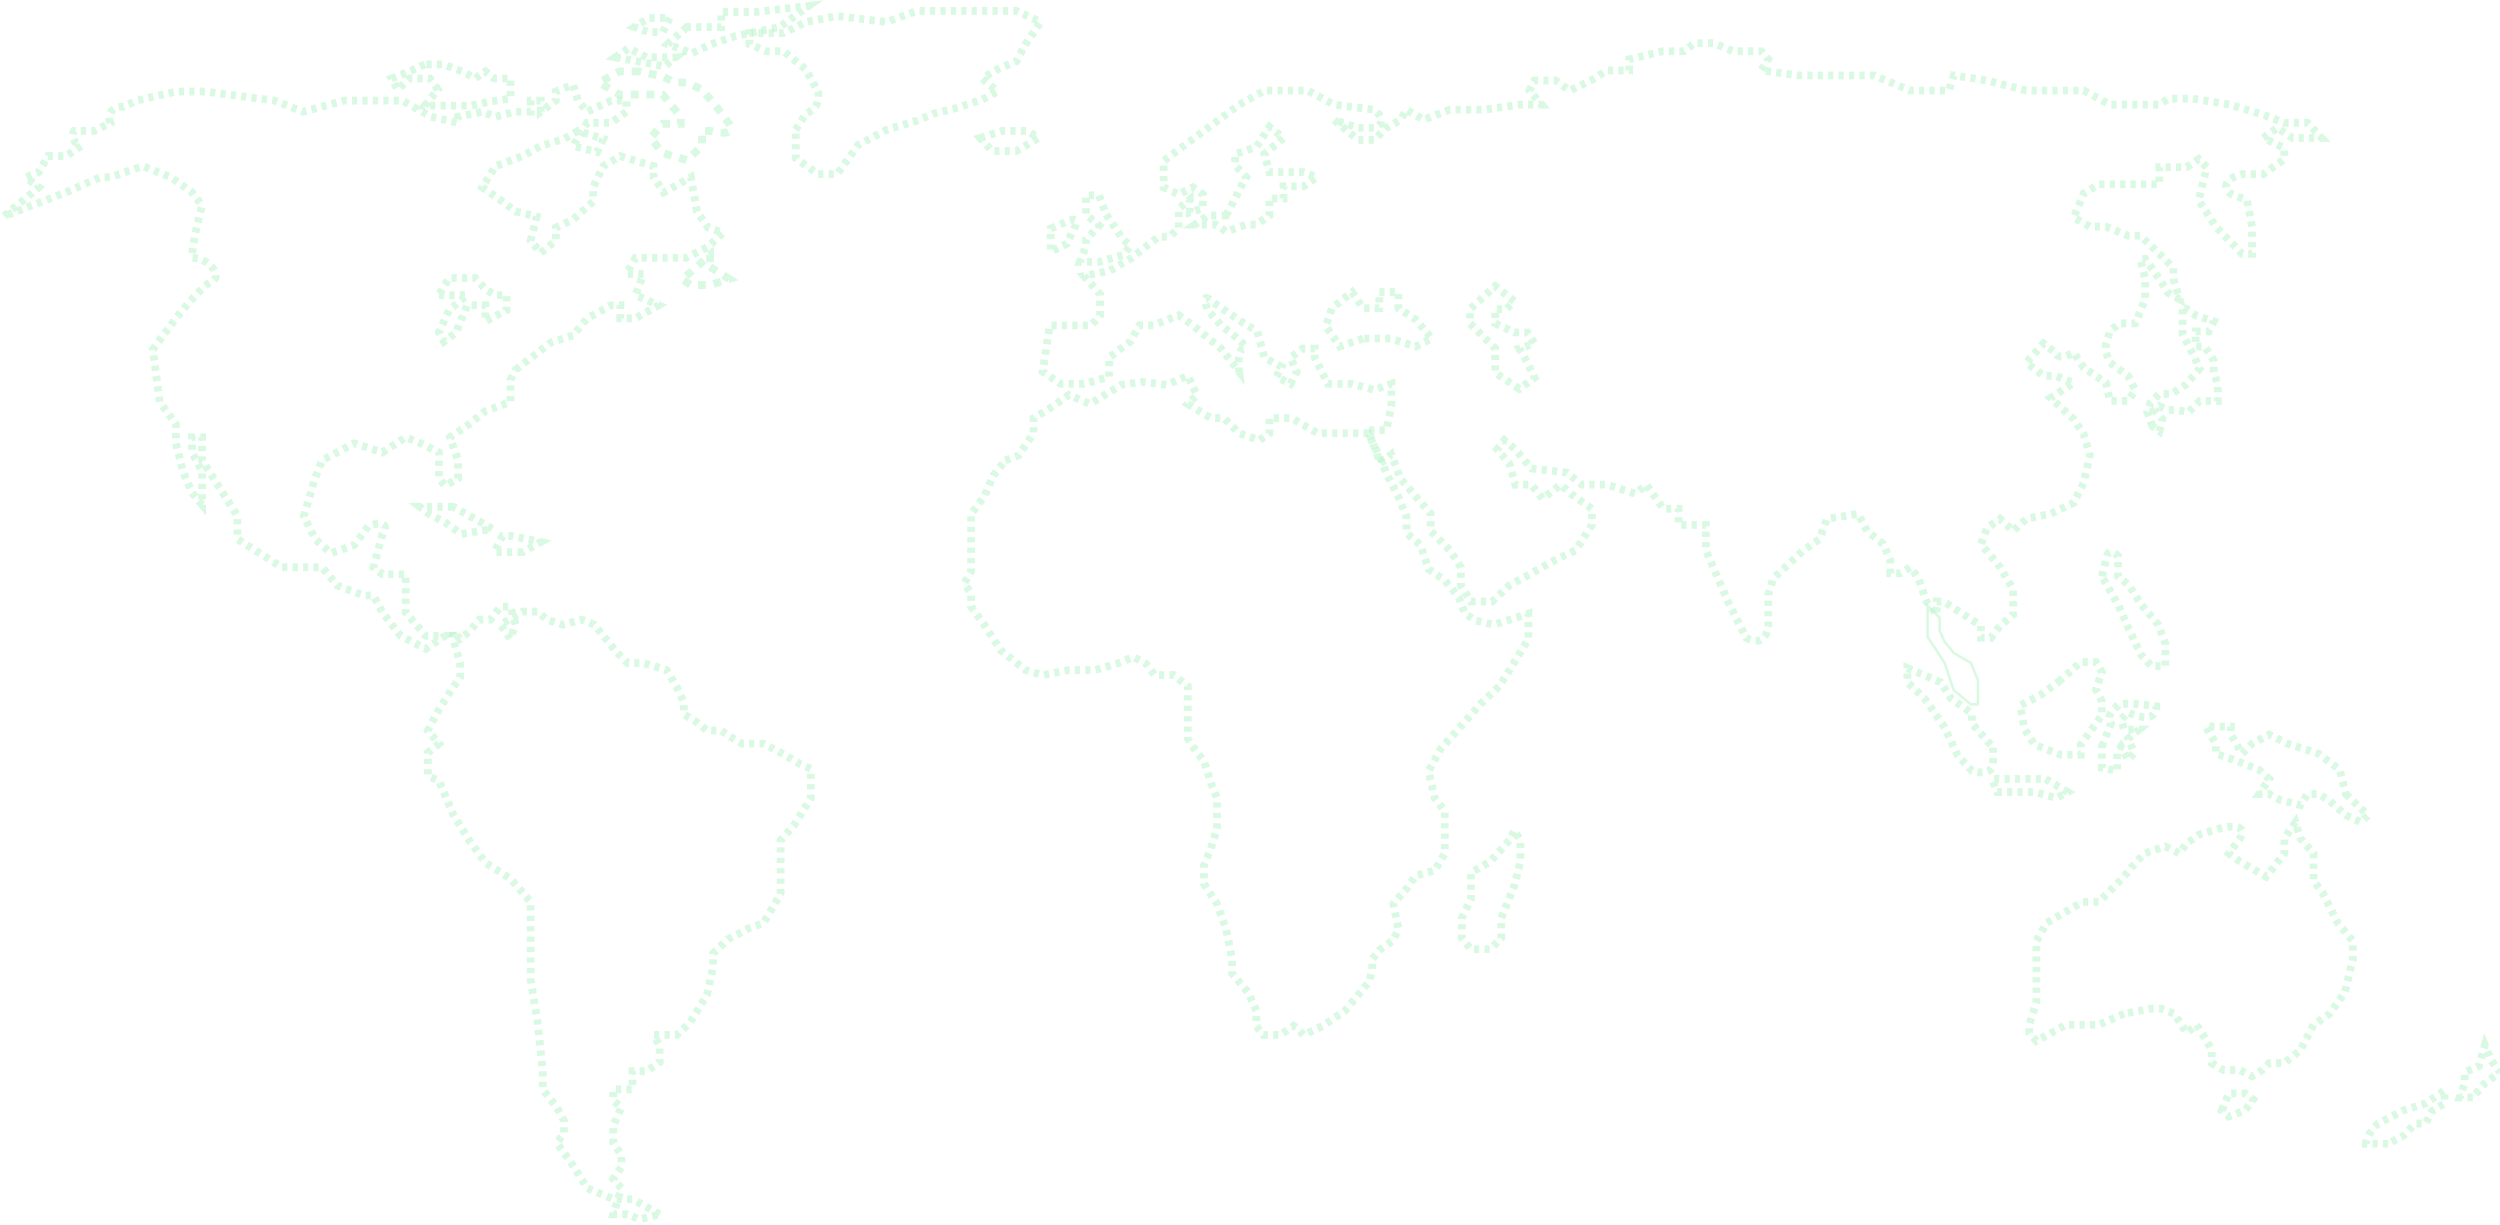 <svg width="959" height="470" viewBox="0 0 959 470" fill="none" xmlns="http://www.w3.org/2000/svg">
<path d="M385.653 176.621L390.679 174.688L396.478 166.183V160.384L402.277 156.904L410.009 151.492L418.128 154.971L430.113 147.626L438.232 146.466L447.511 147.626L455.63 144.146L459.109 151.492L455.63 154.971L464.522 160.384H469.548L475.347 166.183L483.079 168.889L486.945 166.183V160.384H495.451L505.503 166.183H515.555H524.833L529.859 176.621L532.179 182.421L536.432 190.54L539.525 198.272V204.458L544.937 209.097L548.03 218.376L554.216 222.628L559.629 229.201L561.948 235.387L566.201 238.093L573.16 239.639L586.305 235.387V245.052L580.506 254.717L575.093 263.223L567.747 270.182L559.629 279.46L552.67 287.193L548.03 295.698L550.35 306.137L554.216 311.163V319.668V327.4L550.35 333.973L543.004 335.906L539.525 340.932L534.499 346.731L536.432 356.396L534.499 360.649L529.086 364.515L526.38 367.995V371.861L525.22 376.5L515.941 387.712L507.436 393.511L500.09 396.991L496.224 393.511L491.198 396.991H484.626L481.919 393.511V387.712L478.827 380.753L472.641 373.407V367.995L470.321 356.396L466.842 346.731L461.816 338.999V332.04L464.522 325.467L466.842 317.735V311.163V306.137L464.522 300.337L461.816 291.832L459.109 288.739L455.63 283.327V277.141V267.862V263.223L450.217 258.97H442.872L439.779 254.717L434.753 252.011L428.18 254.717L420.061 257.037H410.009L399.958 258.97L393.385 257.037L383.72 249.305L381.014 245.052L377.534 239.639L374.441 235.387L372.508 232.68V227.654L369.802 223.788L372.508 219.149V211.03V207.164V202.524V197.112L377.534 190.54L381.014 182.421L385.653 176.621Z" stroke="#B2F2C5" stroke-opacity="0.48" stroke-width="3" stroke-dasharray="2 2"/>
<path d="M578.96 322.374L571.614 330.493L564.269 334.746V344.798L560.789 352.144V359.876L564.269 364.129H571.614L575.867 359.876V352.144L580.893 339.772L583.213 330.493V322.374L580.893 318.508L578.96 322.374Z" stroke="#B2F2C5" stroke-opacity="0.48" stroke-width="3" stroke-dasharray="2 2"/>
<path d="M852.295 425.987L855.001 419.414H861.187L864.28 421.734L861.187 425.987L855.001 428.306L852.295 425.987Z" stroke="#B2F2C5" stroke-opacity="0.48" stroke-width="3" stroke-dasharray="2 2"/>
<path d="M814.793 388.872L805.127 393.125H792.369L786.957 396.218L781.157 399.31L778.451 396.218V393.125L781.157 384.619V373.021V361.036L785.024 354.077L798.942 345.958H805.127L814.793 336.293L817.499 332.813L822.525 327.401L830.644 324.694L836.056 327.401L838.763 323.534L843.789 320.055L853.067 317.349C861.418 316.111 860.671 319.668 859.253 321.601L855 327.401L859.253 330.493L869.305 336.293L876.264 327.401V321.601L880.517 315.416L882.45 321.601L887.476 327.401V337.839L890.955 342.478L896.755 354.077L902.554 361.036V367.995L899.461 380.753L893.662 388.872L887.476 393.125L882.45 402.79L876.264 407.816H870.465L867.759 410.522L863.893 412.842L859.253 410.522H853.067L848.428 407.816V402.79L846.495 399.31L842.629 393.125L838.763 396.218L834.123 388.872L829.097 386.939H824.845L814.793 388.872Z" stroke="#B2F2C5" stroke-opacity="0.48" stroke-width="3" stroke-dasharray="2 2"/>
<path d="M916.086 438.745H907.58C907.58 435.961 910.673 432.43 912.219 431.013L921.885 425.987L930.39 423.28L937.736 418.254V423.28L933.097 425.987L930.39 431.013H926.524L921.885 435.652L916.086 438.745Z" stroke="#B2F2C5" stroke-opacity="0.48" stroke-width="3" stroke-dasharray="2 2"/>
<path d="M948.561 420.961H943.535L945.468 415.548V411.295L950.881 408.976L953.2 400.857L955.52 406.656L959 411.295L953.2 415.548L948.561 420.961Z" stroke="#B2F2C5" stroke-opacity="0.48" stroke-width="3" stroke-dasharray="2 2"/>
<path d="M253.045 465.808L242.606 460.009H235.261L225.209 455.756L220.183 447.637L213.61 438.358L216.317 434.879V429.853L213.61 424.827L208.198 417.868V410.909L206.265 392.351L203.559 375.727V360.263V345.958L195.826 337.066L186.161 330.88L179.975 322.375L173.789 312.323L168.377 299.564L164.124 297.631V288.739L168.377 285.26L164.124 280.234L168.377 272.115L173.789 263.609L176.496 259.743V254.331L173.789 245.052V242.346L176.496 245.052L179.975 242.346L183.841 237.706H188.094L191.96 232.68H195.826L197.759 239.639L195.826 245.052L191.96 239.639L200.466 234.613H206.265L209.744 237.706L215.93 239.639L223.276 237.706L227.915 239.639L236.807 250.465L240.673 254.331H246.859L255.751 257.037L259.617 263.609L262.324 269.409V274.048L266.963 276.754L271.216 280.234H276.628L279.335 282.167L284.747 285.26H292.866L299.438 288.739L306.784 292.992L311.037 294.925V299.564V306.137L304.851 316.189L299.438 322.375V330.88V342.865L292.866 354.077L287.453 356.01L279.335 360.263L273.535 365.675V371.088L271.216 381.526L264.643 392.351L259.617 396.991H254.978H250.725L253.045 401.244V407.429L248.019 410.909H242.606V417.868H235.261V422.121L238.354 424.827L235.261 431.786V434.879V438.358L238.354 442.998V447.637L235.261 452.276L238.354 455.756L235.261 465.808H240.673L245.313 467.741L253.045 465.808Z" stroke="#B2F2C5" stroke-opacity="0.48" stroke-width="3" stroke-dasharray="2 2"/>
<path d="M899.848 304.59L908.353 312.709L905.647 315.415L899.848 312.709L893.275 306.91L889.409 304.59H885.156L882.45 308.843L874.718 306.91L870.465 304.59H866.599L870.465 298.791L866.599 295.312L855.774 291.059L849.975 289.126V285.26L846.108 278.687H855.774V281.78L860.026 289.126L863.893 285.26L870.465 281.78L877.424 285.26L889.409 289.126L897.528 295.312L899.848 304.59Z" stroke="#B2F2C5" stroke-opacity="0.48" stroke-width="3" stroke-dasharray="2 2"/>
<path d="M790.436 260.903L782.704 266.702L774.972 270.568L776.518 279.461L780.384 285.646L790.436 289.512H798.168V285.646L803.968 277.527L806.287 274.435V269.022L803.968 264.383L806.287 257.81L803.968 253.944H798.168L790.436 260.903Z" stroke="#B2F2C5" stroke-opacity="0.48" stroke-width="3" stroke-dasharray="2 2"/>
<path d="M784.637 298.791L793.142 303.817L788.89 306.137L780.384 303.817H773.812H766.08L764.146 298.791H770.719H777.291H784.637Z" stroke="#B2F2C5" stroke-opacity="0.48" stroke-width="3" stroke-dasharray="2 2"/>
<path d="M764.534 286.806V292.605C764.534 297.245 759.121 296.6 756.415 295.698L751.003 289.899L745.977 279.074L738.244 267.862L731.672 261.676V256.264L744.43 261.676L748.296 267.862L756.415 273.661V277.527L764.534 286.806Z" stroke="#B2F2C5" stroke-opacity="0.48" stroke-width="3" stroke-dasharray="2 2"/>
<path d="M806.288 221.082L808.221 213.35C808.994 210.257 811.378 212.061 812.474 213.35V221.082L816.727 224.562L821.366 231.907L827.938 239.639L830.645 246.985V255.491H825.232L821.366 251.238L816.727 241.573L812.474 231.907L806.288 221.082Z" stroke="#B2F2C5" stroke-opacity="0.48" stroke-width="3" stroke-dasharray="2 2"/>
<path d="M749.456 264.769L745.977 254.331L739.404 244.279V232.294L744.044 236.933V241.959L745.977 246.212L749.456 250.464L756.029 254.331L758.735 260.903V270.182H756.029L749.456 264.769Z" stroke="#B2F2C5" stroke-opacity="0.48"/>
<path d="M716.207 203.684L712.728 197.112L700.743 199.045L698.036 206.777L691.85 211.03L680.252 221.855L678.319 228.041V240.026C677.391 247.449 672.262 246.212 669.814 244.665L662.855 230.747L654.349 211.03V201.365H649.323H643.911V195.179H638.111L631.539 185.9L627.286 189.38L616.461 185.9H606.796L600.997 181.261L587.465 179.714L581.279 172.369L577.027 168.889L574.32 172.369L578.96 177.781L581.279 185.9H587.465L591.718 191.313L598.677 185.9L602.543 189.38L610.662 195.179V201.365L604.476 211.03L596.357 214.896L587.465 219.922L578.96 224.562L572.387 230.747H564.268L560.402 224.562V217.602L556.149 211.03L548.804 203.684V197.112L537.205 183.581L533.726 174.302L529.473 177.781L524.834 165.023H531.793L533.726 155.744V147.239L527.154 149.559L518.648 147.239H509.369L504.343 137.187V133.708H499.704L495.065 137.187L497.384 142.6L495.065 147.239L489.652 144.533L491.585 140.667L485.013 137.187L482.306 127.135L475.347 122.882L465.296 115.923C460.965 111.903 462.203 116.31 463.362 119.016L468.388 124.815C472.383 127.78 479.755 133.708 477.281 133.708C474.806 133.708 474.961 139.636 475.347 142.6L468.388 133.708L457.563 124.815L452.151 120.949L442.485 124.815H437.073L433.593 131.001L425.474 137.187V144.533L415.809 147.239H406.917L399.958 142.6L402.664 124.815H418.515L421.995 120.949V112.83L415.809 105.871L425.474 103.938L433.593 99.299L444.418 90.794H448.671L452.151 87.314V79.968L456.403 76.489V81.515L461.429 79.968V74.556L457.563 71.85L452.151 74.556L446.352 71.85V61.798L463.362 49.039L475.347 40.147L485.013 34.735H501.637L511.689 40.147L527.154 42.08C532.102 46.101 529.215 48.395 527.154 49.039H520.968L511.689 45.947L520.968 53.679H527.154L531.793 49.039L537.205 45.947L539.525 42.08L546.098 45.947L556.149 42.08H569.294L582.826 40.147H591.331L586.692 34.735L588.625 30.869H596.744L602.156 34.735L610.275 30.869L616.461 27.003H624.967V22.75L637.725 19.657H645.844L650.096 16.564H657.442L664.788 19.657H675.613L678.319 22.75L675.613 27.003L689.917 28.936H693.01H699.969H706.542H718.913L732.831 34.735H740.95H747.523L749.456 28.936L762.214 30.869L777.292 34.735H790.437H799.329L809.381 40.147H828.325L831.804 37.828H841.083L855.388 40.147L868.146 44.014L876.265 47.106H885.157L890.569 52.906H879.358L873.558 49.039L868.146 52.906L876.265 56.772V61.024L868.146 66.824H860.027C851.985 68.989 853.583 72.623 855.388 74.169L861.96 76.876L863.893 86.927V97.366H860.027L849.975 86.927L843.403 76.876L846.496 64.117L843.403 61.024L838.763 64.117H833.737H828.325V70.69H819.046H805.128L799.329 74.169L795.463 83.448L801.648 86.927H807.834L816.34 90.407H820.979L828.325 97.366L833.737 102.779V107.031L836.057 114.764L831.804 112.444L828.325 107.031L822.912 99.299H820.979L822.912 107.031V114.764L819.046 124.042H812.86L809.381 127.135L807.834 131.775V135.254L809.381 139.12L816.34 144.146L819.046 149.559L816.34 153.811H809.381L807.834 146.852L799.329 141.053L795.463 135.254C790.514 138.038 788.761 136.414 788.504 135.254L783.864 131.775L777.292 139.12L783.864 144.146H788.504L795.463 146.852L786.571 152.652L795.463 160.77L799.329 166.57L801.648 174.689L799.329 185.127L795.463 192.859L786.571 197.112L777.292 199.045L772.266 203.684L767.24 199.045L762.214 202.525L759.894 208.71L767.24 217.602L772.266 226.108V235.773L767.24 240.026L763.76 244.665H759.894V240.026L753.322 235.773L745.59 230.747H742.883V235.773L739.017 230.747L735.924 221.855L732.831 217.602L728.965 219.922H725.099V214.896L722.393 208.71L716.207 203.684Z" stroke="#B2F2C5" stroke-opacity="0.48" stroke-width="3" stroke-dasharray="2 2"/>
<path d="M825.619 163.477L823.686 158.064L824.845 154.585L828.325 151.105H832.964L838.377 147.626L843.789 141.44L841.47 136.414L837.217 128.295V123.269V117.47L842.243 120.949L849.202 123.269L847.269 127.135H842.243V132.934H845.722L849.202 138.347V142.6L850.748 147.626V153.811H843.789L839.537 158.064L834.897 157.291H831.418L828.325 155.744L826.392 157.291L829.485 160.77L828.325 165.41L825.619 163.477Z" stroke="#B2F2C5" stroke-opacity="0.48" stroke-width="3" stroke-dasharray="2 2"/>
<path d="M582.826 149.172L573.547 142.986V133.708L563.882 124.042V118.63L573.547 109.738L580.893 115.537L577.8 118.63H573.547V124.042L580.893 127.522H585.919L588.625 131.774L582.826 133.708L585.919 139.12L588.625 144.919L582.826 149.172Z" stroke="#B2F2C5" stroke-opacity="0.48" stroke-width="3" stroke-dasharray="2 2"/>
<path d="M522.9 129.841L514.008 132.934L508.596 125.202L510.915 118.243L518.648 112.057L522.9 118.243H529.086V112.057H536.432V118.243L543.004 122.496L549.19 129.841L543.004 132.934L533.339 129.841H522.9Z" stroke="#B2F2C5" stroke-opacity="0.48" stroke-width="3" stroke-dasharray="2 2"/>
<path d="M424.315 82.288L430.887 91.953L433.593 94.273L430.887 97.752L421.608 100.459H414.263L416.582 94.273V91.953L421.608 86.541L416.582 82.288V78.808V74.942H421.608L424.315 82.288Z" stroke="#B2F2C5" stroke-opacity="0.48" stroke-width="3" stroke-dasharray="2 2"/>
<path d="M403.051 87.701L409.237 84.994C414.185 82.829 413.103 85.897 411.943 87.701L409.237 93.5L403.051 96.593V87.701Z" stroke="#B2F2C5" stroke-opacity="0.48" stroke-width="3" stroke-dasharray="2 2"/>
<path d="M375.988 52.906L384.494 50.199H394.159L398.412 52.906L389.906 57.931H380.628L375.988 52.906Z" stroke="#B2F2C5" stroke-opacity="0.48" stroke-width="3" stroke-dasharray="2 2"/>
<path d="M305.238 49.813L309.104 43.627C314.362 41.462 314.388 37.054 313.744 35.121L309.104 26.616L300.599 19.657H294.027L287.454 16.951V12.698H300.599L309.104 8.445L321.089 6.125L340.033 8.445L351.632 4.192H374.055H389.906L399.185 8.445L393.386 16.951L389.906 23.523L382.561 26.616L376.762 30.095L382.561 35.121L376.762 38.214L365.936 41.694L358.204 43.627L351.632 46.333L340.033 49.813L329.208 55.612L321.089 66.824H313.744L305.238 60.638V49.813Z" stroke="#B2F2C5" stroke-opacity="0.48" stroke-width="3" stroke-dasharray="2 2"/>
<path d="M263.483 10.378L256.138 16.951L265.416 20.43L272.762 16.951L282.041 13.858L299.052 10.378L310.263 2.259L290.16 4.579H276.628V10.378H272.762H263.483Z" stroke="#B2F2C5" stroke-opacity="0.48" stroke-width="3" stroke-dasharray="2 2"/>
<path d="M245.313 27.389H237.581L229.849 31.642L237.581 36.281H245.313H254.205L261.164 44.787V47.493H254.205L249.566 52.906L254.205 58.705L263.484 61.411L269.283 55.998V50.199H272.376C281.036 52.364 280.881 49.297 279.722 47.493L275.082 41.307L269.283 34.348L263.484 31.642H258.845L254.205 29.322L245.313 27.389Z" stroke="#B2F2C5" stroke-opacity="0.48" stroke-width="3" stroke-dasharray="3 3"/>
<path d="M162.964 24.683L157.165 27.389L150.206 30.095L152.526 34.348L157.165 30.095H164.897L167.99 34.348L162.964 40.534H169.923H174.563H180.748L187.707 38.987L195.826 37.828V34.348V30.095H193.12H189.641L186.161 27.389L182.295 30.095L177.269 27.389L169.923 24.683H162.964Z" stroke="#B2F2C5" stroke-opacity="0.48" stroke-width="3" stroke-dasharray="2 2"/>
<path d="M272.376 102.392L279.722 107.031L272.376 109.351H265.03L261.551 107.031L265.03 104.325L272.376 97.753V102.392Z" stroke="#B2F2C5" stroke-opacity="0.48" stroke-width="3" stroke-dasharray="3 3"/>
<path d="M197.76 141.826L211.291 131.388L219.796 128.682L225.209 122.109L234.488 117.083H237.967V122.109H243.766L252.658 117.083L243.766 113.217L246.859 105.098H240.287L243.766 98.912H254.592H263.097L271.603 94.66L277.402 89.247L271.603 87.314L267.35 81.128L265.03 67.983L254.592 73.783L250.725 67.983V63.731L237.967 59.864L231.395 63.731L227.529 71.85V77.262L219.796 84.221L213.224 87.314V92.34L207.425 96.979L203.559 92.34L205.878 83.061L197.76 81.128L192.734 77.262L185.001 71.85L190.027 63.731L200.466 59.864L207.425 55.998L216.317 53.292L221.729 50.199L231.395 53.292L229.075 58.318L219.796 55.998L225.209 47.106H234.488L240.287 42.854V38.601H234.488L225.209 42.854L221.729 38.601L219.796 32.415L213.224 35.121V38.601L207.425 42.854V38.601H203.559V42.854H197.76L190.027 44.787L185.001 42.854L175.723 44.787V47.106L165.284 44.787L154.459 38.601H142.087H132.035L116.184 42.854L105.359 38.601L78.683 35.121H67.471L52.393 38.601L47.367 40.92C44.919 40.92 40.486 42.158 42.341 47.106L36.156 50.199H28.423C27.65 51.359 27.109 54.143 31.13 55.998L25.33 59.864H18.371L14.892 66.05L9.866 67.983L14.892 71.85L1.36 83.061L25.33 73.783L38.475 67.983H42.341L54.713 63.731L65.538 67.983L73.657 73.783L77.523 78.809C76.234 83.448 73.657 93.964 73.657 98.912C80.616 98.912 85.255 106.258 81.389 107.804C78.296 109.042 70.822 117.856 67.471 122.109L58.579 134.094L61.285 154.198L67.471 162.703V170.049L70.177 180.874L73.657 188.993L77.523 193.632V180.874L73.657 173.529V167.729H77.523V176.622L83.709 186.287L91.055 197.885V206.777L108.065 217.602H123.53L129.329 224.561L139.381 228.428H143.247L146.727 235L153.686 243.892L163.351 248.918L170.697 243.892H163.351L155.619 235V220.309H146.727L143.247 217.602L146.727 204.844C148.144 202.782 149.046 199.277 141.314 201.751L135.902 209.097L127.009 212.19L120.824 206.777L116.571 197.885L120.824 183.581L123.53 176.622L135.902 170.049L146.727 173.529L155.619 167.729L161.418 170.049L168.377 173.529V183.581L170.697 186.287L175.723 183.581V176.622L172.63 167.729L179.975 162.703L186.161 157.678L195.826 154.198V145.693L197.76 141.826Z" stroke="#B2F2C5" stroke-opacity="0.48" stroke-width="3" stroke-dasharray="2 2"/>
<path d="M200.466 211.803H189.641L192.734 205.617H196.6L207.425 207.937L200.466 211.803Z" stroke="#B2F2C5" stroke-opacity="0.48" stroke-width="3" stroke-dasharray="2 2"/>
<path d="M173.789 194.406H161.031L164.511 197.112L171.083 200.592L176.882 204.844L188.867 202.911L185.001 200.592L173.789 194.406Z" stroke="#B2F2C5" stroke-opacity="0.48" stroke-width="3" stroke-dasharray="2 2"/>
<path d="M168.377 113.217H179.202L172.243 119.016L168.377 127.522L170.31 131.001L174.949 127.522L179.202 117.083H186.161V123.269L194.28 119.016V113.217H190.027L186.161 110.898L182.295 106.645H172.243L168.377 113.217Z" stroke="#B2F2C5" stroke-opacity="0.48" stroke-width="3" stroke-dasharray="2 2"/>
<path d="M236.034 21.977L254.978 25.456L259.231 21.977H248.019L241.06 18.497L236.034 21.977Z" stroke="#B2F2C5" stroke-opacity="0.48" stroke-width="3" stroke-dasharray="2 2"/>
<path d="M256.911 6.899L254.205 12.311H248.792L243.38 10.378L248.792 6.899H256.911Z" stroke="#B2F2C5" stroke-opacity="0.48" stroke-width="3" stroke-dasharray="2 2"/>
<path d="M470.321 82.675L473.8 76.102L476.12 71.463L478.053 67.984L473.8 63.344V59.091L481.919 56.385L486.945 48.653L492.358 52.906L485.012 59.091L486.945 66.05H500.09L505.116 67.984L500.09 71.463H492.358V76.102H486.945V82.675L481.919 86.154H478.053L470.321 88.861L466.455 86.154H458.336L463.362 82.675H470.321Z" stroke="#B2F2C5" stroke-opacity="0.48" stroke-width="3" stroke-dasharray="2 2"/>
<path d="M806.288 286.42L809.768 277.527C807.912 274.744 810.541 271.986 812.087 270.955C812.087 269.099 822.139 270.182 827.165 270.955C827.165 277.141 819.948 275.079 816.34 273.275L813.634 275.981L814.794 279.847H820.593L816.34 283.327L818.66 288.739L816.34 291.446L813.634 286.42L812.087 288.739V295.698L806.288 294.538V286.42Z" stroke="#B2F2C5" stroke-opacity="0.48" stroke-width="3" stroke-dasharray="2 2"/>
</svg>
